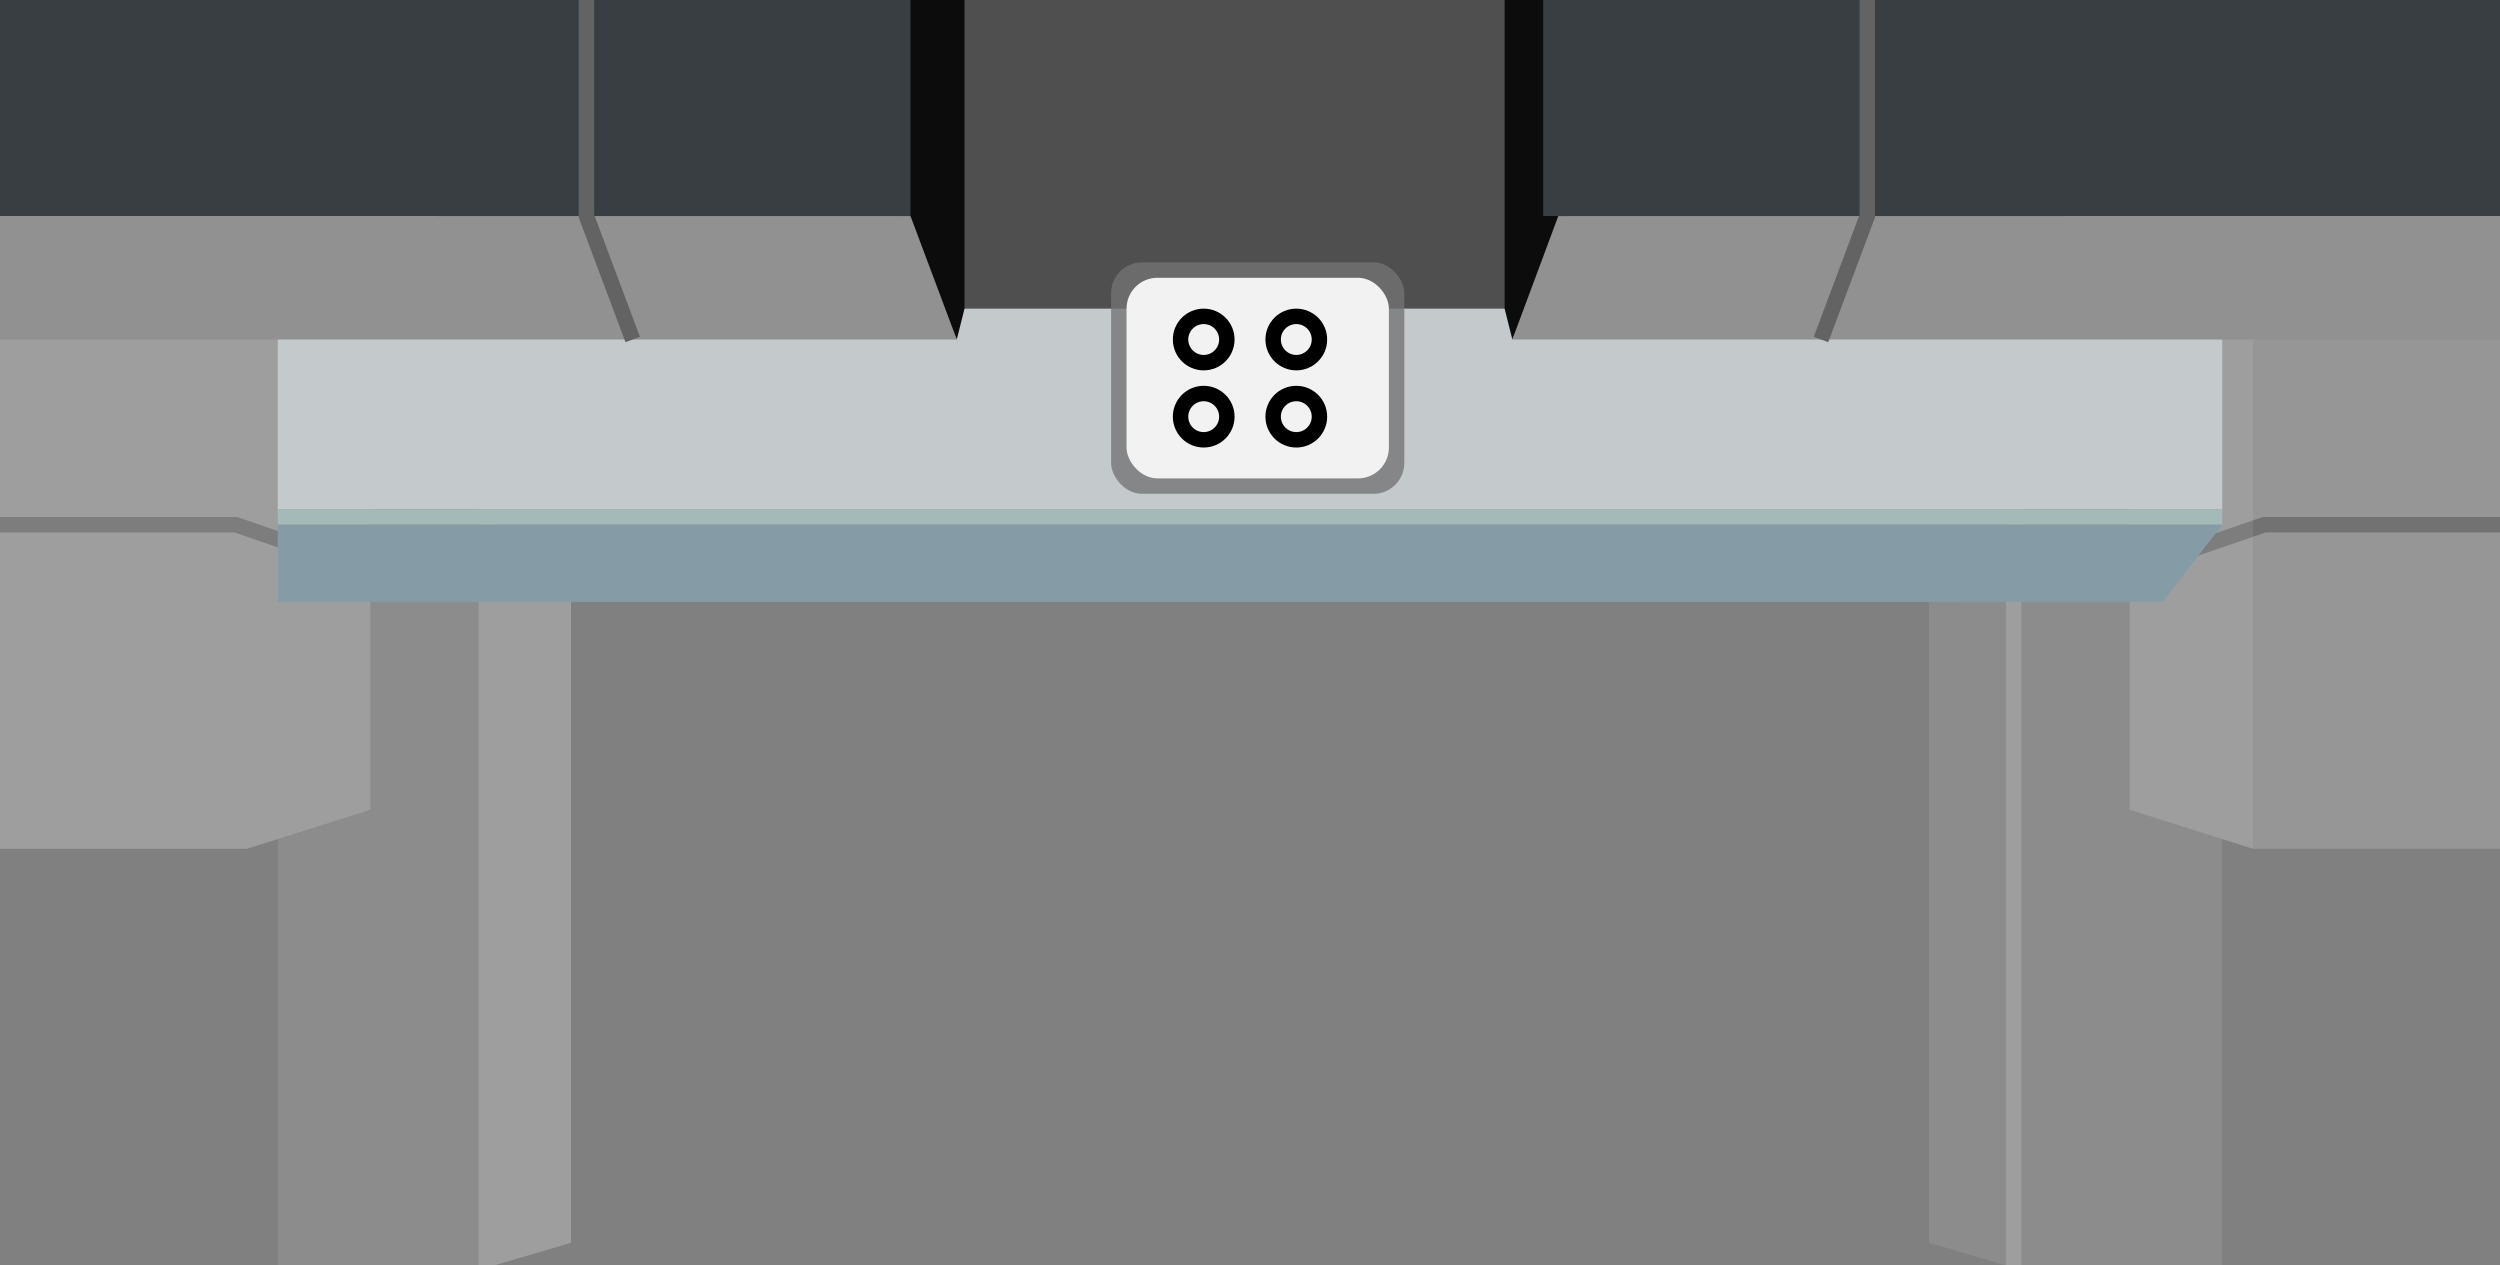 <svg width="162" height="82" viewBox="0 0 162 82" fill="none" xmlns="http://www.w3.org/2000/svg">
<rect x="0" y="0" width="162" height="82" fill="#808080" stroke="none"/>
<g opacity="0.2">
<path d="M141 0H19L32.5 20.5H130.5L141 0Z" fill="#BEBEBE"/>
<rect x="31" y="20" width="113" height="13" fill="#BEBEBE"/>
<rect x="144" y="33" width="49" height="13" transform="rotate(90 144 33)" fill="#BEBEBE"/>
<rect width="64" height="13" transform="matrix(4.37114e-08 1 1 -4.37114e-08 18 18)" fill="#BEBEBE"/>
<path d="M62.5 20L62 22L57 11L58.5 0H62.5V20Z" fill="#BEBEBE"/>
<rect x="16" width="43" height="14" fill="#BEBEBE"/>
<path d="M97.5 20L98 22L103 11L101.5 0H97.5V20Z" fill="#BEBEBE"/>
<rect x="100" width="62" height="14" fill="#BEBEBE"/>
<rect x="162" y="14" width="41" height="16" transform="rotate(90 162 14)" fill="#BEBEBE"/>
<rect width="55" height="16" transform="matrix(4.37114e-08 1 1 -4.37114e-08 0 0)" fill="#BEBEBE"/>
<rect x="32" y="33" width="98" height="1" fill="#BEBEBE"/>
<rect x="131" y="33" width="49" height="1" transform="rotate(90 131 33)" fill="#BEBEBE"/>
<rect width="49" height="1" transform="matrix(4.37114e-08 1 1 -4.37114e-08 31 33)" fill="#BEBEBE"/>
<path d="M32 34H130L127 39H35L32 34Z" fill="#BEBEBE"/>
<path d="M130 34L130 82L125 80.531L125 35.469L130 34Z" fill="#BEBEBE"/>
<path d="M32 34L32 82L37 80.531L37 35.469L32 34Z" fill="#BEBEBE"/>
<rect opacity="0.78" x="72" y="17" width="19" height="15" rx="2" fill="#BEBEBE"/>
<rect x="73" y="18" width="17" height="13" rx="2" fill="#BEBEBE"/>
<path d="M18 14H59L62 22H20.529L18 14Z" fill="#BEBEBE"/>
<path d="M141 14H100L98 22H138.471L141 14Z" fill="#BEBEBE"/>
<path d="M146 55L146 14L138 14L138 52.471L146 55Z" fill="#BEBEBE"/>
<path d="M16 55L16 14L24 14L24 52.471L16 55Z" fill="#BEBEBE"/>
<circle cx="78" cy="22" r="1.5" stroke="#BEBEBE"/>
<circle cx="84" cy="22" r="1.5" stroke="#BEBEBE"/>
<circle cx="84" cy="27" r="1.5" stroke="#BEBEBE"/>
<circle cx="78" cy="27" r="1.5" stroke="#BEBEBE"/>
<path d="M41 22L38 14V0" stroke="#636363"/>
<path d="M118 22L121 14V0" stroke="#636363"/>
<path d="M138 37L146.727 34L162 34" stroke="#636363"/>
<path d="M24 37L15.273 34L0 34" stroke="#636363"/>
</g>
<g opacity="0.2">
<path d="M141 0H19L32.5 20.5H130.5L141 0Z" fill="#BEBEBE"/>
<rect x="31" y="20" width="113" height="13" fill="#BEBEBE"/>
<path d="M62.5 20L62 22L57 11L58.5 0H62.5V20Z" fill="#BEBEBE"/>
<rect x="16" width="43" height="14" fill="#BEBEBE"/>
<path d="M97.5 20L98 22L103 11L101.5 0H97.5V20Z" fill="#BEBEBE"/>
<rect x="100" width="62" height="14" fill="#BEBEBE"/>
<rect x="162" y="14" width="41" height="16" transform="rotate(90 162 14)" fill="#BEBEBE"/>
<rect width="55" height="16" transform="matrix(4.37114e-08 1 1 -4.37114e-08 0 0)" fill="#BEBEBE"/>
<rect x="32" y="33" width="98" height="1" fill="#BEBEBE"/>
<rect x="131" y="33" width="49" height="1" transform="rotate(90 131 33)" fill="#BEBEBE"/>
<rect width="49" height="1" transform="matrix(4.37114e-08 1 1 -4.37114e-08 31 33)" fill="#BEBEBE"/>
<path d="M32 34H130L127 39H35L32 34Z" fill="#BEBEBE"/>
<path d="M32 34L32 82L37 80.531L37 35.469L32 34Z" fill="#BEBEBE"/>
<rect opacity="0.78" x="72" y="17" width="19" height="15" rx="2" fill="#BEBEBE"/>
<rect x="73" y="18" width="17" height="13" rx="2" fill="#BEBEBE"/>
<path d="M18 14H59L62 22H20.529L18 14Z" fill="#BEBEBE"/>
<path d="M141 14H100L98 22H138.471L141 14Z" fill="#BEBEBE"/>
<path d="M146 55L146 14L138 14L138 52.471L146 55Z" fill="#BEBEBE"/>
<path d="M16 55L16 14L24 14L24 52.471L16 55Z" fill="#BEBEBE"/>
<circle cx="78" cy="22" r="1.5" stroke="#BEBEBE"/>
<circle cx="84" cy="22" r="1.5" stroke="#BEBEBE"/>
<circle cx="84" cy="27" r="1.5" stroke="#BEBEBE"/>
<circle cx="78" cy="27" r="1.5" stroke="#BEBEBE"/>
<path d="M41 22L38 14V0" stroke="#636363"/>
<path d="M118 22L121 14V0" stroke="#636363"/>
<path d="M138 37L146.727 34L162 34" stroke="#636363"/>
<path d="M24 37L15.273 34L0 34" stroke="#636363"/>
</g>
<rect opacity="0.02" x="162" y="14" width="41" height="16" transform="rotate(90 162 14)" fill="#BEBEBE"/>
<rect opacity="0.2" width="55" height="16" transform="matrix(4.37114e-08 1 1 -4.37114e-08 0 0)" fill="#BEBEBE"/>
<rect opacity="0.2" x="131" y="33" width="49" height="1" transform="rotate(90 131 33)" fill="#BEBEBE"/>
<rect opacity="0.2" width="49" height="1" transform="matrix(4.37114e-08 1 1 -4.37114e-08 31 33)" fill="#BEBEBE"/>
<path opacity="0.2" d="M32 34L32 82L37 80.531L37 35.469L32 34Z" fill="#BEBEBE"/>
<path opacity="0.2" d="M146 55L146 14L138 14L138 52.471L146 55Z" fill="#BEBEBE"/>
<path opacity="0.2" d="M16 55L16 14L24 14L24 52.471L16 55Z" fill="#BEBEBE"/>
<path d="M141 0H19L32.5 20.5H130.5L141 0Z" fill="#4F4F4F"/>
<path d="M18 20H144V33H18V20Z" fill="#C4C9CC"/>
<path d="M62.5 20L62 22L57 11L58.5 0H62.5V20Z" fill="#0C0C0C"/>
<path d="M0 0L59 0V14H0V0Z" fill="#383E42"/>
<path d="M97.5 20L98 22L103 11L101.5 0H97.5V20Z" fill="#0C0C0C"/>
<rect x="100" width="62" height="14" fill="#383E42"/>
<path d="M18 33H144V34H18V33Z" fill="#A3BAB8"/>
<rect opacity="0.78" x="72" y="17" width="19" height="15" rx="2" fill="#747474"/>
<rect x="73" y="18" width="17" height="13" rx="2" fill="#F2F2F2"/>
<path d="M0 14H59L62 22H0V14Z" fill="#919191"/>
<path d="M162 14H100.977L98 22H162V14Z" fill="#919191"/>
<circle cx="78" cy="22" r="1.5" stroke="black"/>
<circle cx="84" cy="22" r="1.5" stroke="black"/>
<circle cx="84" cy="27" r="1.5" stroke="black"/>
<circle cx="78" cy="27" r="1.5" stroke="black"/>
<path d="M41 22L38 14V0" stroke="#636363"/>
<path d="M118 22L121 14V0" stroke="#636363"/>
<path opacity="0.2" d="M138 37L146.727 34L162 34" stroke="#636363"/>
<path opacity="0.2" d="M24 37L15.273 34L0 34" stroke="#636363"/>
<path d="M18 34H144L140.143 39H18L18 34Z" fill="#859BA5"/>
</svg>
